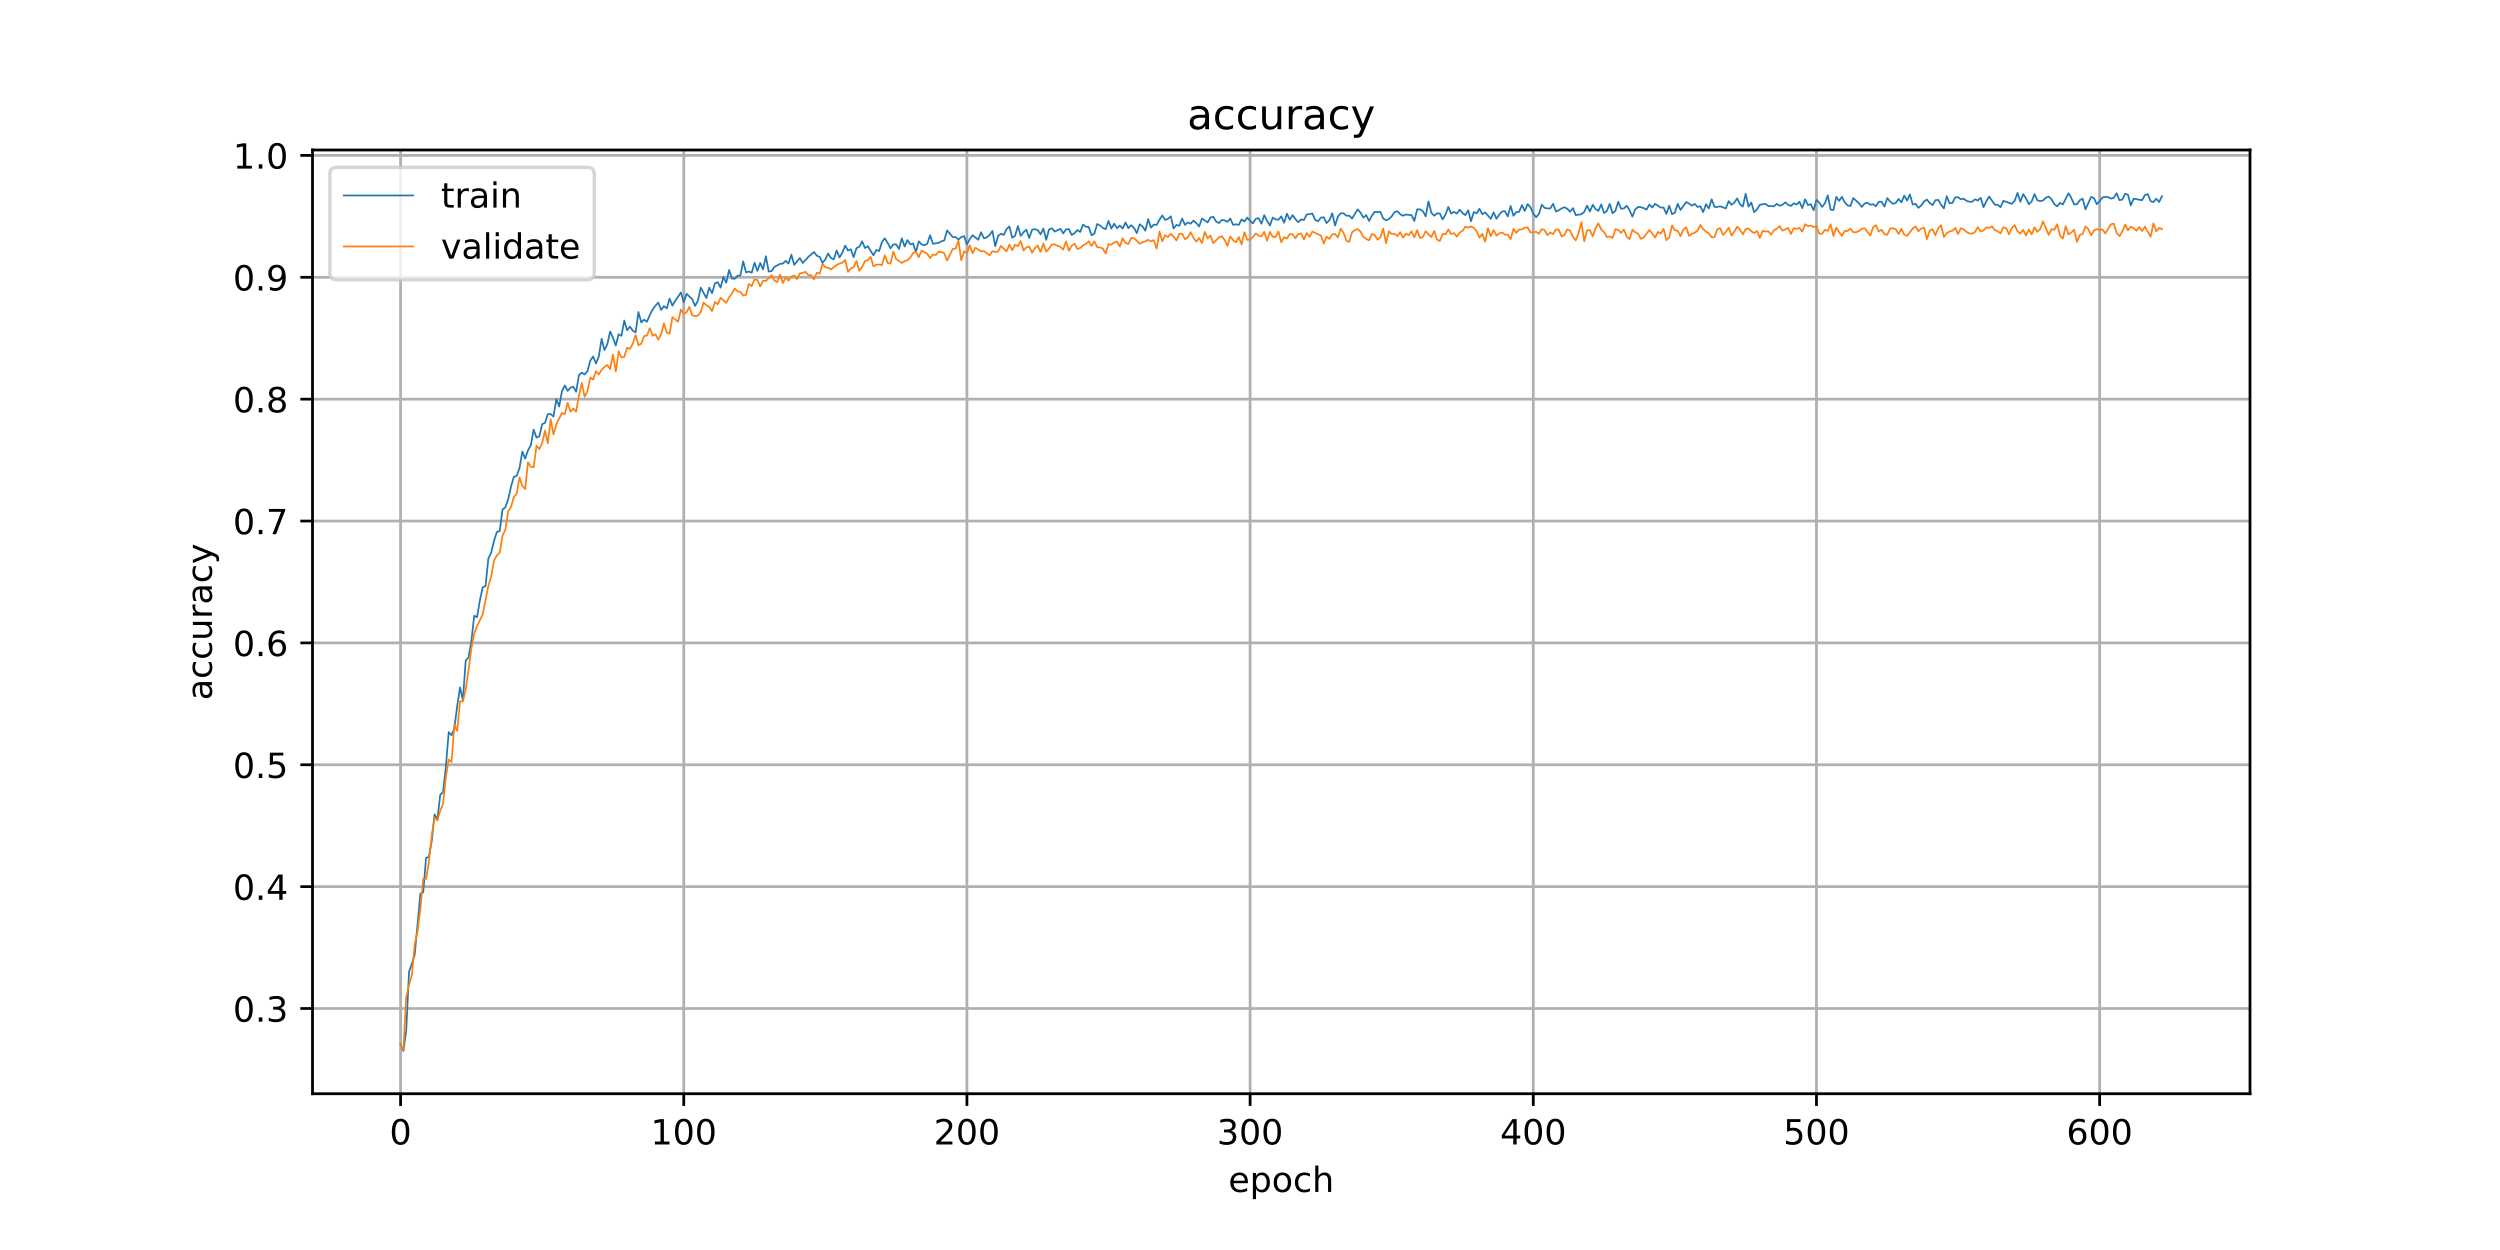 <?xml version="1.0" encoding="utf-8" standalone="no"?>
<!DOCTYPE svg PUBLIC "-//W3C//DTD SVG 1.1//EN"
  "http://www.w3.org/Graphics/SVG/1.1/DTD/svg11.dtd">
<!-- Created with matplotlib (https://matplotlib.org/) -->
<svg height="360pt" version="1.1" viewBox="0 0 720 360" width="720pt" xmlns="http://www.w3.org/2000/svg" xmlns:xlink="http://www.w3.org/1999/xlink">
 <defs>
  <style type="text/css">
*{stroke-linecap:butt;stroke-linejoin:round;}
  </style>
 </defs>
 <g id="figure_1">
  <g id="patch_1">
   <path d="M 0 360 
L 720 360 
L 720 0 
L 0 0 
z
" style="fill:#ffffff;"/>
  </g>
  <g id="axes_1">
   <g id="patch_2">
    <path d="M 90 315 
L 648 315 
L 648 43.2 
L 90 43.2 
z
" style="fill:#ffffff;"/>
   </g>
   <g id="matplotlib.axis_1">
    <g id="xtick_1">
     <g id="line2d_1">
      <path clip-path="url(#p9911fde828)" d="M 115.364 315 
L 115.364 43.2 
" style="fill:none;stroke:#b0b0b0;stroke-linecap:square;stroke-width:0.8;"/>
     </g>
     <g id="line2d_2">
      <defs>
       <path d="M 0 0 
L 0 3.5 
" id="m89f98bb335" style="stroke:#000000;stroke-width:0.8;"/>
      </defs>
      <g>
       <use style="stroke:#000000;stroke-width:0.8;" x="115.364" xlink:href="#m89f98bb335" y="315"/>
      </g>
     </g>
     <g id="text_1">
      <!-- 0 -->
      <defs>
       <path d="M 31.781 66.406 
Q 24.172 66.406 20.328 58.906 
Q 16.5 51.422 16.5 36.375 
Q 16.5 21.391 20.328 13.891 
Q 24.172 6.391 31.781 6.391 
Q 39.453 6.391 43.281 13.891 
Q 47.125 21.391 47.125 36.375 
Q 47.125 51.422 43.281 58.906 
Q 39.453 66.406 31.781 66.406 
z
M 31.781 74.219 
Q 44.047 74.219 50.516 64.516 
Q 56.984 54.828 56.984 36.375 
Q 56.984 17.969 50.516 8.266 
Q 44.047 -1.422 31.781 -1.422 
Q 19.531 -1.422 13.062 8.266 
Q 6.594 17.969 6.594 36.375 
Q 6.594 54.828 13.062 64.516 
Q 19.531 74.219 31.781 74.219 
z
" id="DejaVuSans-48"/>
      </defs>
      <g transform="translate(112.182 329.598)scale(0.1 -0.1)">
       <use xlink:href="#DejaVuSans-48"/>
      </g>
     </g>
    </g>
    <g id="xtick_2">
     <g id="line2d_3">
      <path clip-path="url(#p9911fde828)" d="M 196.919 315 
L 196.919 43.2 
" style="fill:none;stroke:#b0b0b0;stroke-linecap:square;stroke-width:0.8;"/>
     </g>
     <g id="line2d_4">
      <g>
       <use style="stroke:#000000;stroke-width:0.8;" x="196.919" xlink:href="#m89f98bb335" y="315"/>
      </g>
     </g>
     <g id="text_2">
      <!-- 100 -->
      <defs>
       <path d="M 12.406 8.297 
L 28.516 8.297 
L 28.516 63.922 
L 10.984 60.406 
L 10.984 69.391 
L 28.422 72.906 
L 38.281 72.906 
L 38.281 8.297 
L 54.391 8.297 
L 54.391 0 
L 12.406 0 
z
" id="DejaVuSans-49"/>
      </defs>
      <g transform="translate(187.375 329.598)scale(0.1 -0.1)">
       <use xlink:href="#DejaVuSans-49"/>
       <use x="63.623" xlink:href="#DejaVuSans-48"/>
       <use x="127.246" xlink:href="#DejaVuSans-48"/>
      </g>
     </g>
    </g>
    <g id="xtick_3">
     <g id="line2d_5">
      <path clip-path="url(#p9911fde828)" d="M 278.474 315 
L 278.474 43.2 
" style="fill:none;stroke:#b0b0b0;stroke-linecap:square;stroke-width:0.8;"/>
     </g>
     <g id="line2d_6">
      <g>
       <use style="stroke:#000000;stroke-width:0.8;" x="278.474" xlink:href="#m89f98bb335" y="315"/>
      </g>
     </g>
     <g id="text_3">
      <!-- 200 -->
      <defs>
       <path d="M 19.188 8.297 
L 53.609 8.297 
L 53.609 0 
L 7.328 0 
L 7.328 8.297 
Q 12.938 14.109 22.625 23.891 
Q 32.328 33.688 34.812 36.531 
Q 39.547 41.844 41.422 45.531 
Q 43.312 49.219 43.312 52.781 
Q 43.312 58.594 39.234 62.25 
Q 35.156 65.922 28.609 65.922 
Q 23.969 65.922 18.812 64.312 
Q 13.672 62.703 7.812 59.422 
L 7.812 69.391 
Q 13.766 71.781 18.938 73 
Q 24.125 74.219 28.422 74.219 
Q 39.75 74.219 46.484 68.547 
Q 53.219 62.891 53.219 53.422 
Q 53.219 48.922 51.531 44.891 
Q 49.859 40.875 45.406 35.406 
Q 44.188 33.984 37.641 27.219 
Q 31.109 20.453 19.188 8.297 
z
" id="DejaVuSans-50"/>
      </defs>
      <g transform="translate(268.93 329.598)scale(0.1 -0.1)">
       <use xlink:href="#DejaVuSans-50"/>
       <use x="63.623" xlink:href="#DejaVuSans-48"/>
       <use x="127.246" xlink:href="#DejaVuSans-48"/>
      </g>
     </g>
    </g>
    <g id="xtick_4">
     <g id="line2d_7">
      <path clip-path="url(#p9911fde828)" d="M 360.029 315 
L 360.029 43.2 
" style="fill:none;stroke:#b0b0b0;stroke-linecap:square;stroke-width:0.8;"/>
     </g>
     <g id="line2d_8">
      <g>
       <use style="stroke:#000000;stroke-width:0.8;" x="360.029" xlink:href="#m89f98bb335" y="315"/>
      </g>
     </g>
     <g id="text_4">
      <!-- 300 -->
      <defs>
       <path d="M 40.578 39.312 
Q 47.656 37.797 51.625 33 
Q 55.609 28.219 55.609 21.188 
Q 55.609 10.406 48.188 4.484 
Q 40.766 -1.422 27.094 -1.422 
Q 22.516 -1.422 17.656 -0.516 
Q 12.797 0.391 7.625 2.203 
L 7.625 11.719 
Q 11.719 9.328 16.594 8.109 
Q 21.484 6.891 26.812 6.891 
Q 36.078 6.891 40.938 10.547 
Q 45.797 14.203 45.797 21.188 
Q 45.797 27.641 41.281 31.266 
Q 36.766 34.906 28.719 34.906 
L 20.219 34.906 
L 20.219 43.016 
L 29.109 43.016 
Q 36.375 43.016 40.234 45.922 
Q 44.094 48.828 44.094 54.297 
Q 44.094 59.906 40.109 62.906 
Q 36.141 65.922 28.719 65.922 
Q 24.656 65.922 20.016 65.031 
Q 15.375 64.156 9.812 62.312 
L 9.812 71.094 
Q 15.438 72.656 20.344 73.438 
Q 25.25 74.219 29.594 74.219 
Q 40.828 74.219 47.359 69.109 
Q 53.906 64.016 53.906 55.328 
Q 53.906 49.266 50.438 45.094 
Q 46.969 40.922 40.578 39.312 
z
" id="DejaVuSans-51"/>
      </defs>
      <g transform="translate(350.485 329.598)scale(0.1 -0.1)">
       <use xlink:href="#DejaVuSans-51"/>
       <use x="63.623" xlink:href="#DejaVuSans-48"/>
       <use x="127.246" xlink:href="#DejaVuSans-48"/>
      </g>
     </g>
    </g>
    <g id="xtick_5">
     <g id="line2d_9">
      <path clip-path="url(#p9911fde828)" d="M 441.584 315 
L 441.584 43.2 
" style="fill:none;stroke:#b0b0b0;stroke-linecap:square;stroke-width:0.8;"/>
     </g>
     <g id="line2d_10">
      <g>
       <use style="stroke:#000000;stroke-width:0.8;" x="441.584" xlink:href="#m89f98bb335" y="315"/>
      </g>
     </g>
     <g id="text_5">
      <!-- 400 -->
      <defs>
       <path d="M 37.797 64.312 
L 12.891 25.391 
L 37.797 25.391 
z
M 35.203 72.906 
L 47.609 72.906 
L 47.609 25.391 
L 58.016 25.391 
L 58.016 17.188 
L 47.609 17.188 
L 47.609 0 
L 37.797 0 
L 37.797 17.188 
L 4.891 17.188 
L 4.891 26.703 
z
" id="DejaVuSans-52"/>
      </defs>
      <g transform="translate(432.04 329.598)scale(0.1 -0.1)">
       <use xlink:href="#DejaVuSans-52"/>
       <use x="63.623" xlink:href="#DejaVuSans-48"/>
       <use x="127.246" xlink:href="#DejaVuSans-48"/>
      </g>
     </g>
    </g>
    <g id="xtick_6">
     <g id="line2d_11">
      <path clip-path="url(#p9911fde828)" d="M 523.139 315 
L 523.139 43.2 
" style="fill:none;stroke:#b0b0b0;stroke-linecap:square;stroke-width:0.8;"/>
     </g>
     <g id="line2d_12">
      <g>
       <use style="stroke:#000000;stroke-width:0.8;" x="523.139" xlink:href="#m89f98bb335" y="315"/>
      </g>
     </g>
     <g id="text_6">
      <!-- 500 -->
      <defs>
       <path d="M 10.797 72.906 
L 49.516 72.906 
L 49.516 64.594 
L 19.828 64.594 
L 19.828 46.734 
Q 21.969 47.469 24.109 47.828 
Q 26.266 48.188 28.422 48.188 
Q 40.625 48.188 47.75 41.5 
Q 54.891 34.812 54.891 23.391 
Q 54.891 11.625 47.562 5.094 
Q 40.234 -1.422 26.906 -1.422 
Q 22.312 -1.422 17.547 -0.641 
Q 12.797 0.141 7.719 1.703 
L 7.719 11.625 
Q 12.109 9.234 16.797 8.062 
Q 21.484 6.891 26.703 6.891 
Q 35.156 6.891 40.078 11.328 
Q 45.016 15.766 45.016 23.391 
Q 45.016 31 40.078 35.438 
Q 35.156 39.891 26.703 39.891 
Q 22.75 39.891 18.812 39.016 
Q 14.891 38.141 10.797 36.281 
z
" id="DejaVuSans-53"/>
      </defs>
      <g transform="translate(513.595 329.598)scale(0.1 -0.1)">
       <use xlink:href="#DejaVuSans-53"/>
       <use x="63.623" xlink:href="#DejaVuSans-48"/>
       <use x="127.246" xlink:href="#DejaVuSans-48"/>
      </g>
     </g>
    </g>
    <g id="xtick_7">
     <g id="line2d_13">
      <path clip-path="url(#p9911fde828)" d="M 604.694 315 
L 604.694 43.2 
" style="fill:none;stroke:#b0b0b0;stroke-linecap:square;stroke-width:0.8;"/>
     </g>
     <g id="line2d_14">
      <g>
       <use style="stroke:#000000;stroke-width:0.8;" x="604.694" xlink:href="#m89f98bb335" y="315"/>
      </g>
     </g>
     <g id="text_7">
      <!-- 600 -->
      <defs>
       <path d="M 33.016 40.375 
Q 26.375 40.375 22.484 35.828 
Q 18.609 31.297 18.609 23.391 
Q 18.609 15.531 22.484 10.953 
Q 26.375 6.391 33.016 6.391 
Q 39.656 6.391 43.531 10.953 
Q 47.406 15.531 47.406 23.391 
Q 47.406 31.297 43.531 35.828 
Q 39.656 40.375 33.016 40.375 
z
M 52.594 71.297 
L 52.594 62.312 
Q 48.875 64.062 45.094 64.984 
Q 41.312 65.922 37.594 65.922 
Q 27.828 65.922 22.672 59.328 
Q 17.531 52.734 16.797 39.406 
Q 19.672 43.656 24.016 45.922 
Q 28.375 48.188 33.594 48.188 
Q 44.578 48.188 50.953 41.516 
Q 57.328 34.859 57.328 23.391 
Q 57.328 12.156 50.688 5.359 
Q 44.047 -1.422 33.016 -1.422 
Q 20.359 -1.422 13.672 8.266 
Q 6.984 17.969 6.984 36.375 
Q 6.984 53.656 15.188 63.938 
Q 23.391 74.219 37.203 74.219 
Q 40.922 74.219 44.703 73.484 
Q 48.484 72.75 52.594 71.297 
z
" id="DejaVuSans-54"/>
      </defs>
      <g transform="translate(595.15 329.598)scale(0.1 -0.1)">
       <use xlink:href="#DejaVuSans-54"/>
       <use x="63.623" xlink:href="#DejaVuSans-48"/>
       <use x="127.246" xlink:href="#DejaVuSans-48"/>
      </g>
     </g>
    </g>
    <g id="text_8">
     <!-- epoch -->
     <defs>
      <path d="M 56.203 29.594 
L 56.203 25.203 
L 14.891 25.203 
Q 15.484 15.922 20.484 11.062 
Q 25.484 6.203 34.422 6.203 
Q 39.594 6.203 44.453 7.469 
Q 49.312 8.734 54.109 11.281 
L 54.109 2.781 
Q 49.266 0.734 44.188 -0.344 
Q 39.109 -1.422 33.891 -1.422 
Q 20.797 -1.422 13.156 6.188 
Q 5.516 13.812 5.516 26.812 
Q 5.516 40.234 12.766 48.109 
Q 20.016 56 32.328 56 
Q 43.359 56 49.781 48.891 
Q 56.203 41.797 56.203 29.594 
z
M 47.219 32.234 
Q 47.125 39.594 43.094 43.984 
Q 39.062 48.391 32.422 48.391 
Q 24.906 48.391 20.391 44.141 
Q 15.875 39.891 15.188 32.172 
z
" id="DejaVuSans-101"/>
      <path d="M 18.109 8.203 
L 18.109 -20.797 
L 9.078 -20.797 
L 9.078 54.688 
L 18.109 54.688 
L 18.109 46.391 
Q 20.953 51.266 25.266 53.625 
Q 29.594 56 35.594 56 
Q 45.562 56 51.781 48.094 
Q 58.016 40.188 58.016 27.297 
Q 58.016 14.406 51.781 6.484 
Q 45.562 -1.422 35.594 -1.422 
Q 29.594 -1.422 25.266 0.953 
Q 20.953 3.328 18.109 8.203 
z
M 48.688 27.297 
Q 48.688 37.203 44.609 42.844 
Q 40.531 48.484 33.406 48.484 
Q 26.266 48.484 22.188 42.844 
Q 18.109 37.203 18.109 27.297 
Q 18.109 17.391 22.188 11.75 
Q 26.266 6.109 33.406 6.109 
Q 40.531 6.109 44.609 11.75 
Q 48.688 17.391 48.688 27.297 
z
" id="DejaVuSans-112"/>
      <path d="M 30.609 48.391 
Q 23.391 48.391 19.188 42.75 
Q 14.984 37.109 14.984 27.297 
Q 14.984 17.484 19.156 11.844 
Q 23.344 6.203 30.609 6.203 
Q 37.797 6.203 41.984 11.859 
Q 46.188 17.531 46.188 27.297 
Q 46.188 37.016 41.984 42.703 
Q 37.797 48.391 30.609 48.391 
z
M 30.609 56 
Q 42.328 56 49.016 48.375 
Q 55.719 40.766 55.719 27.297 
Q 55.719 13.875 49.016 6.219 
Q 42.328 -1.422 30.609 -1.422 
Q 18.844 -1.422 12.172 6.219 
Q 5.516 13.875 5.516 27.297 
Q 5.516 40.766 12.172 48.375 
Q 18.844 56 30.609 56 
z
" id="DejaVuSans-111"/>
      <path d="M 48.781 52.594 
L 48.781 44.188 
Q 44.969 46.297 41.141 47.344 
Q 37.312 48.391 33.406 48.391 
Q 24.656 48.391 19.812 42.844 
Q 14.984 37.312 14.984 27.297 
Q 14.984 17.281 19.812 11.734 
Q 24.656 6.203 33.406 6.203 
Q 37.312 6.203 41.141 7.25 
Q 44.969 8.297 48.781 10.406 
L 48.781 2.094 
Q 45.016 0.344 40.984 -0.531 
Q 36.969 -1.422 32.422 -1.422 
Q 20.062 -1.422 12.781 6.344 
Q 5.516 14.109 5.516 27.297 
Q 5.516 40.672 12.859 48.328 
Q 20.219 56 33.016 56 
Q 37.156 56 41.109 55.141 
Q 45.062 54.297 48.781 52.594 
z
" id="DejaVuSans-99"/>
      <path d="M 54.891 33.016 
L 54.891 0 
L 45.906 0 
L 45.906 32.719 
Q 45.906 40.484 42.875 44.328 
Q 39.844 48.188 33.797 48.188 
Q 26.516 48.188 22.312 43.547 
Q 18.109 38.922 18.109 30.906 
L 18.109 0 
L 9.078 0 
L 9.078 75.984 
L 18.109 75.984 
L 18.109 46.188 
Q 21.344 51.125 25.703 53.562 
Q 30.078 56 35.797 56 
Q 45.219 56 50.047 50.172 
Q 54.891 44.344 54.891 33.016 
z
" id="DejaVuSans-104"/>
     </defs>
     <g transform="translate(353.772 343.277)scale(0.1 -0.1)">
      <use xlink:href="#DejaVuSans-101"/>
      <use x="61.523" xlink:href="#DejaVuSans-112"/>
      <use x="125" xlink:href="#DejaVuSans-111"/>
      <use x="186.182" xlink:href="#DejaVuSans-99"/>
      <use x="241.162" xlink:href="#DejaVuSans-104"/>
     </g>
    </g>
   </g>
   <g id="matplotlib.axis_2">
    <g id="ytick_1">
     <g id="line2d_15">
      <path clip-path="url(#p9911fde828)" d="M 90 290.449 
L 648 290.449 
" style="fill:none;stroke:#b0b0b0;stroke-linecap:square;stroke-width:0.8;"/>
     </g>
     <g id="line2d_16">
      <defs>
       <path d="M 0 0 
L -3.5 0 
" id="mf43bfba24e" style="stroke:#000000;stroke-width:0.8;"/>
      </defs>
      <g>
       <use style="stroke:#000000;stroke-width:0.8;" x="90" xlink:href="#mf43bfba24e" y="290.449"/>
      </g>
     </g>
     <g id="text_9">
      <!-- 0.3 -->
      <defs>
       <path d="M 10.688 12.406 
L 21 12.406 
L 21 0 
L 10.688 0 
z
" id="DejaVuSans-46"/>
      </defs>
      <g transform="translate(67.097 294.248)scale(0.1 -0.1)">
       <use xlink:href="#DejaVuSans-48"/>
       <use x="63.623" xlink:href="#DejaVuSans-46"/>
       <use x="95.41" xlink:href="#DejaVuSans-51"/>
      </g>
     </g>
    </g>
    <g id="ytick_2">
     <g id="line2d_17">
      <path clip-path="url(#p9911fde828)" d="M 90 255.351 
L 648 255.351 
" style="fill:none;stroke:#b0b0b0;stroke-linecap:square;stroke-width:0.8;"/>
     </g>
     <g id="line2d_18">
      <g>
       <use style="stroke:#000000;stroke-width:0.8;" x="90" xlink:href="#mf43bfba24e" y="255.351"/>
      </g>
     </g>
     <g id="text_10">
      <!-- 0.4 -->
      <g transform="translate(67.097 259.15)scale(0.1 -0.1)">
       <use xlink:href="#DejaVuSans-48"/>
       <use x="63.623" xlink:href="#DejaVuSans-46"/>
       <use x="95.41" xlink:href="#DejaVuSans-52"/>
      </g>
     </g>
    </g>
    <g id="ytick_3">
     <g id="line2d_19">
      <path clip-path="url(#p9911fde828)" d="M 90 220.253 
L 648 220.253 
" style="fill:none;stroke:#b0b0b0;stroke-linecap:square;stroke-width:0.8;"/>
     </g>
     <g id="line2d_20">
      <g>
       <use style="stroke:#000000;stroke-width:0.8;" x="90" xlink:href="#mf43bfba24e" y="220.253"/>
      </g>
     </g>
     <g id="text_11">
      <!-- 0.5 -->
      <g transform="translate(67.097 224.052)scale(0.1 -0.1)">
       <use xlink:href="#DejaVuSans-48"/>
       <use x="63.623" xlink:href="#DejaVuSans-46"/>
       <use x="95.41" xlink:href="#DejaVuSans-53"/>
      </g>
     </g>
    </g>
    <g id="ytick_4">
     <g id="line2d_21">
      <path clip-path="url(#p9911fde828)" d="M 90 185.154 
L 648 185.154 
" style="fill:none;stroke:#b0b0b0;stroke-linecap:square;stroke-width:0.8;"/>
     </g>
     <g id="line2d_22">
      <g>
       <use style="stroke:#000000;stroke-width:0.8;" x="90" xlink:href="#mf43bfba24e" y="185.154"/>
      </g>
     </g>
     <g id="text_12">
      <!-- 0.6 -->
      <g transform="translate(67.097 188.954)scale(0.1 -0.1)">
       <use xlink:href="#DejaVuSans-48"/>
       <use x="63.623" xlink:href="#DejaVuSans-46"/>
       <use x="95.41" xlink:href="#DejaVuSans-54"/>
      </g>
     </g>
    </g>
    <g id="ytick_5">
     <g id="line2d_23">
      <path clip-path="url(#p9911fde828)" d="M 90 150.056 
L 648 150.056 
" style="fill:none;stroke:#b0b0b0;stroke-linecap:square;stroke-width:0.8;"/>
     </g>
     <g id="line2d_24">
      <g>
       <use style="stroke:#000000;stroke-width:0.8;" x="90" xlink:href="#mf43bfba24e" y="150.056"/>
      </g>
     </g>
     <g id="text_13">
      <!-- 0.7 -->
      <defs>
       <path d="M 8.203 72.906 
L 55.078 72.906 
L 55.078 68.703 
L 28.609 0 
L 18.312 0 
L 43.219 64.594 
L 8.203 64.594 
z
" id="DejaVuSans-55"/>
      </defs>
      <g transform="translate(67.097 153.856)scale(0.1 -0.1)">
       <use xlink:href="#DejaVuSans-48"/>
       <use x="63.623" xlink:href="#DejaVuSans-46"/>
       <use x="95.41" xlink:href="#DejaVuSans-55"/>
      </g>
     </g>
    </g>
    <g id="ytick_6">
     <g id="line2d_25">
      <path clip-path="url(#p9911fde828)" d="M 90 114.958 
L 648 114.958 
" style="fill:none;stroke:#b0b0b0;stroke-linecap:square;stroke-width:0.8;"/>
     </g>
     <g id="line2d_26">
      <g>
       <use style="stroke:#000000;stroke-width:0.8;" x="90" xlink:href="#mf43bfba24e" y="114.958"/>
      </g>
     </g>
     <g id="text_14">
      <!-- 0.8 -->
      <defs>
       <path d="M 31.781 34.625 
Q 24.75 34.625 20.719 30.859 
Q 16.703 27.094 16.703 20.516 
Q 16.703 13.922 20.719 10.156 
Q 24.75 6.391 31.781 6.391 
Q 38.812 6.391 42.859 10.172 
Q 46.922 13.969 46.922 20.516 
Q 46.922 27.094 42.891 30.859 
Q 38.875 34.625 31.781 34.625 
z
M 21.922 38.812 
Q 15.578 40.375 12.031 44.719 
Q 8.5 49.078 8.5 55.328 
Q 8.5 64.062 14.719 69.141 
Q 20.953 74.219 31.781 74.219 
Q 42.672 74.219 48.875 69.141 
Q 55.078 64.062 55.078 55.328 
Q 55.078 49.078 51.531 44.719 
Q 48 40.375 41.703 38.812 
Q 48.828 37.156 52.797 32.312 
Q 56.781 27.484 56.781 20.516 
Q 56.781 9.906 50.312 4.234 
Q 43.844 -1.422 31.781 -1.422 
Q 19.734 -1.422 13.25 4.234 
Q 6.781 9.906 6.781 20.516 
Q 6.781 27.484 10.781 32.312 
Q 14.797 37.156 21.922 38.812 
z
M 18.312 54.391 
Q 18.312 48.734 21.844 45.562 
Q 25.391 42.391 31.781 42.391 
Q 38.141 42.391 41.719 45.562 
Q 45.312 48.734 45.312 54.391 
Q 45.312 60.062 41.719 63.234 
Q 38.141 66.406 31.781 66.406 
Q 25.391 66.406 21.844 63.234 
Q 18.312 60.062 18.312 54.391 
z
" id="DejaVuSans-56"/>
      </defs>
      <g transform="translate(67.097 118.757)scale(0.1 -0.1)">
       <use xlink:href="#DejaVuSans-48"/>
       <use x="63.623" xlink:href="#DejaVuSans-46"/>
       <use x="95.41" xlink:href="#DejaVuSans-56"/>
      </g>
     </g>
    </g>
    <g id="ytick_7">
     <g id="line2d_27">
      <path clip-path="url(#p9911fde828)" d="M 90 79.86 
L 648 79.86 
" style="fill:none;stroke:#b0b0b0;stroke-linecap:square;stroke-width:0.8;"/>
     </g>
     <g id="line2d_28">
      <g>
       <use style="stroke:#000000;stroke-width:0.8;" x="90" xlink:href="#mf43bfba24e" y="79.86"/>
      </g>
     </g>
     <g id="text_15">
      <!-- 0.9 -->
      <defs>
       <path d="M 10.984 1.516 
L 10.984 10.5 
Q 14.703 8.734 18.5 7.812 
Q 22.312 6.891 25.984 6.891 
Q 35.75 6.891 40.891 13.453 
Q 46.047 20.016 46.781 33.406 
Q 43.953 29.203 39.594 26.953 
Q 35.25 24.703 29.984 24.703 
Q 19.047 24.703 12.672 31.312 
Q 6.297 37.938 6.297 49.422 
Q 6.297 60.641 12.938 67.422 
Q 19.578 74.219 30.609 74.219 
Q 43.266 74.219 49.922 64.516 
Q 56.594 54.828 56.594 36.375 
Q 56.594 19.141 48.406 8.859 
Q 40.234 -1.422 26.422 -1.422 
Q 22.703 -1.422 18.891 -0.688 
Q 15.094 0.047 10.984 1.516 
z
M 30.609 32.422 
Q 37.25 32.422 41.125 36.953 
Q 45.016 41.5 45.016 49.422 
Q 45.016 57.281 41.125 61.844 
Q 37.25 66.406 30.609 66.406 
Q 23.969 66.406 20.094 61.844 
Q 16.219 57.281 16.219 49.422 
Q 16.219 41.5 20.094 36.953 
Q 23.969 32.422 30.609 32.422 
z
" id="DejaVuSans-57"/>
      </defs>
      <g transform="translate(67.097 83.659)scale(0.1 -0.1)">
       <use xlink:href="#DejaVuSans-48"/>
       <use x="63.623" xlink:href="#DejaVuSans-46"/>
       <use x="95.41" xlink:href="#DejaVuSans-57"/>
      </g>
     </g>
    </g>
    <g id="ytick_8">
     <g id="line2d_29">
      <path clip-path="url(#p9911fde828)" d="M 90 44.762 
L 648 44.762 
" style="fill:none;stroke:#b0b0b0;stroke-linecap:square;stroke-width:0.8;"/>
     </g>
     <g id="line2d_30">
      <g>
       <use style="stroke:#000000;stroke-width:0.8;" x="90" xlink:href="#mf43bfba24e" y="44.762"/>
      </g>
     </g>
     <g id="text_16">
      <!-- 1.0 -->
      <g transform="translate(67.097 48.561)scale(0.1 -0.1)">
       <use xlink:href="#DejaVuSans-49"/>
       <use x="63.623" xlink:href="#DejaVuSans-46"/>
       <use x="95.41" xlink:href="#DejaVuSans-48"/>
      </g>
     </g>
    </g>
    <g id="text_17">
     <!-- accuracy -->
     <defs>
      <path d="M 34.281 27.484 
Q 23.391 27.484 19.188 25 
Q 14.984 22.516 14.984 16.5 
Q 14.984 11.719 18.141 8.906 
Q 21.297 6.109 26.703 6.109 
Q 34.188 6.109 38.703 11.406 
Q 43.219 16.703 43.219 25.484 
L 43.219 27.484 
z
M 52.203 31.203 
L 52.203 0 
L 43.219 0 
L 43.219 8.297 
Q 40.141 3.328 35.547 0.953 
Q 30.953 -1.422 24.312 -1.422 
Q 15.922 -1.422 10.953 3.297 
Q 6 8.016 6 15.922 
Q 6 25.141 12.172 29.828 
Q 18.359 34.516 30.609 34.516 
L 43.219 34.516 
L 43.219 35.406 
Q 43.219 41.609 39.141 45 
Q 35.062 48.391 27.688 48.391 
Q 23 48.391 18.547 47.266 
Q 14.109 46.141 10.016 43.891 
L 10.016 52.203 
Q 14.938 54.109 19.578 55.047 
Q 24.219 56 28.609 56 
Q 40.484 56 46.344 49.844 
Q 52.203 43.703 52.203 31.203 
z
" id="DejaVuSans-97"/>
      <path d="M 8.5 21.578 
L 8.5 54.688 
L 17.484 54.688 
L 17.484 21.922 
Q 17.484 14.156 20.5 10.266 
Q 23.531 6.391 29.594 6.391 
Q 36.859 6.391 41.078 11.031 
Q 45.312 15.672 45.312 23.688 
L 45.312 54.688 
L 54.297 54.688 
L 54.297 0 
L 45.312 0 
L 45.312 8.406 
Q 42.047 3.422 37.719 1 
Q 33.406 -1.422 27.688 -1.422 
Q 18.266 -1.422 13.375 4.438 
Q 8.5 10.297 8.5 21.578 
z
M 31.109 56 
z
" id="DejaVuSans-117"/>
      <path d="M 41.109 46.297 
Q 39.594 47.172 37.812 47.578 
Q 36.031 48 33.891 48 
Q 26.266 48 22.188 43.047 
Q 18.109 38.094 18.109 28.812 
L 18.109 0 
L 9.078 0 
L 9.078 54.688 
L 18.109 54.688 
L 18.109 46.188 
Q 20.953 51.172 25.484 53.578 
Q 30.031 56 36.531 56 
Q 37.453 56 38.578 55.875 
Q 39.703 55.766 41.062 55.516 
z
" id="DejaVuSans-114"/>
      <path d="M 32.172 -5.078 
Q 28.375 -14.844 24.75 -17.812 
Q 21.141 -20.797 15.094 -20.797 
L 7.906 -20.797 
L 7.906 -13.281 
L 13.188 -13.281 
Q 16.891 -13.281 18.938 -11.516 
Q 21 -9.766 23.484 -3.219 
L 25.094 0.875 
L 2.984 54.688 
L 12.5 54.688 
L 29.594 11.922 
L 46.688 54.688 
L 56.203 54.688 
z
" id="DejaVuSans-121"/>
     </defs>
     <g transform="translate(61.017 201.659)rotate(-90)scale(0.1 -0.1)">
      <use xlink:href="#DejaVuSans-97"/>
      <use x="61.279" xlink:href="#DejaVuSans-99"/>
      <use x="116.26" xlink:href="#DejaVuSans-99"/>
      <use x="171.24" xlink:href="#DejaVuSans-117"/>
      <use x="234.619" xlink:href="#DejaVuSans-114"/>
      <use x="275.732" xlink:href="#DejaVuSans-97"/>
      <use x="337.012" xlink:href="#DejaVuSans-99"/>
      <use x="391.992" xlink:href="#DejaVuSans-121"/>
     </g>
    </g>
   </g>
   <g id="line2d_31">
    <path clip-path="url(#p9911fde828)" d="M 115.364 300.803 
L 116.179 302.645 
L 116.995 296.767 
L 117.81 279.832 
L 118.626 277.55 
L 119.441 274.918 
L 121.072 257.369 
L 121.888 257.018 
L 122.704 247.103 
L 123.519 246.752 
L 124.335 242.277 
L 125.15 234.555 
L 125.966 236.047 
L 126.781 228.939 
L 127.597 228.062 
L 128.412 220.779 
L 129.228 210.864 
L 130.044 211.741 
L 130.859 209.723 
L 131.675 203.318 
L 132.49 197.965 
L 133.306 201.651 
L 134.121 190.244 
L 134.937 189.366 
L 135.752 184.716 
L 136.568 177.345 
L 137.384 177.784 
L 138.199 172.958 
L 139.015 169.185 
L 139.83 168.746 
L 140.646 160.849 
L 141.461 159.182 
L 142.277 155.76 
L 143.092 153.215 
L 143.908 152.952 
L 144.723 146.722 
L 145.539 146.108 
L 146.355 143.826 
L 147.17 140.141 
L 147.986 137.333 
L 148.801 137.07 
L 149.617 134.789 
L 150.432 130.05 
L 151.248 132.068 
L 152.063 129.699 
L 152.879 128.208 
L 153.695 123.733 
L 154.51 126.014 
L 155.326 125.663 
L 156.141 122.153 
L 156.957 121.802 
L 157.772 119.258 
L 158.588 119.258 
L 159.403 119.96 
L 160.219 114.958 
L 161.034 117.064 
L 161.85 112.677 
L 162.666 111.01 
L 163.481 112.589 
L 164.297 111.624 
L 165.112 111.361 
L 165.928 112.852 
L 166.743 108.026 
L 167.559 107.324 
L 168.374 107.851 
L 169.19 106.886 
L 170.006 103.902 
L 170.821 102.674 
L 171.637 104.692 
L 172.452 102.674 
L 173.268 97.585 
L 174.083 100.831 
L 174.899 99.164 
L 175.714 95.479 
L 176.53 97.234 
L 177.346 99.515 
L 178.161 96.268 
L 178.977 96.707 
L 179.792 92.32 
L 180.608 95.128 
L 181.423 94.075 
L 182.239 95.215 
L 183.054 95.742 
L 183.87 89.863 
L 184.685 92.846 
L 185.501 92.057 
L 186.317 92.671 
L 187.132 90.74 
L 187.948 89.161 
L 188.763 88.02 
L 189.579 87.143 
L 190.394 89.249 
L 191.21 88.196 
L 192.025 88.81 
L 192.841 86.002 
L 193.657 88.02 
L 194.472 86.616 
L 196.103 84.247 
L 196.919 87.055 
L 197.734 84.598 
L 199.365 86.178 
L 200.181 88.108 
L 200.996 86.616 
L 201.812 82.843 
L 203.443 85.827 
L 204.259 82.843 
L 205.074 84.423 
L 205.89 81.615 
L 206.705 81.264 
L 207.521 82.843 
L 208.336 79.772 
L 209.152 81.439 
L 209.968 77.754 
L 210.783 80.211 
L 211.599 80.299 
L 212.414 79.421 
L 213.23 79.334 
L 214.045 75.297 
L 214.861 78.456 
L 215.676 78.193 
L 216.492 78.544 
L 217.308 75.648 
L 218.123 78.017 
L 218.939 75.736 
L 219.754 77.579 
L 220.57 73.806 
L 221.385 78.193 
L 222.201 78.105 
L 223.016 76.877 
L 224.647 75.999 
L 225.463 75.911 
L 226.279 75.122 
L 227.094 75.911 
L 227.91 73.367 
L 228.725 76.262 
L 230.356 74.332 
L 231.172 75.736 
L 232.803 73.981 
L 234.434 72.577 
L 235.25 73.63 
L 236.065 73.981 
L 236.881 75.736 
L 237.696 74.683 
L 238.512 73.016 
L 239.327 74.332 
L 240.143 74.683 
L 240.958 72.138 
L 241.774 74.157 
L 242.59 72.753 
L 243.405 70.734 
L 244.221 72.138 
L 245.036 71.787 
L 245.852 74.069 
L 246.667 71.436 
L 247.483 71.085 
L 248.298 69.506 
L 249.114 71.436 
L 249.93 70.91 
L 251.561 73.542 
L 252.376 71.963 
L 253.192 72.314 
L 254.007 69.682 
L 254.823 68.629 
L 255.638 69.945 
L 256.454 71.524 
L 257.27 70.384 
L 258.085 70.384 
L 258.901 71.7 
L 259.716 68.629 
L 260.532 70.998 
L 261.347 69.155 
L 262.163 70.384 
L 262.978 70.12 
L 263.794 72.577 
L 264.609 69.506 
L 265.425 70.384 
L 266.241 70.647 
L 267.056 70.208 
L 267.872 67.751 
L 268.687 70.208 
L 270.318 69.945 
L 271.134 69.506 
L 271.949 69.243 
L 272.765 66.347 
L 274.396 68.278 
L 275.212 68.278 
L 276.027 68.98 
L 276.843 68.278 
L 277.658 68.014 
L 278.474 70.384 
L 279.289 68.892 
L 280.105 67.751 
L 281.736 69.067 
L 282.552 66.874 
L 283.367 68.629 
L 284.183 68.365 
L 284.998 67.663 
L 285.814 66.523 
L 286.629 70.91 
L 287.445 67.927 
L 288.26 67.312 
L 289.076 67.663 
L 289.892 65.996 
L 290.707 65.207 
L 291.523 68.453 
L 292.338 67.927 
L 293.154 65.119 
L 293.969 67.927 
L 294.785 66.874 
L 295.6 66.172 
L 296.416 68.541 
L 297.232 66.172 
L 298.047 65.996 
L 298.863 66.259 
L 299.678 67.488 
L 300.494 65.821 
L 301.309 69.067 
L 302.125 66.084 
L 302.94 65.733 
L 303.756 66.698 
L 305.387 65.908 
L 306.203 67.225 
L 307.018 66.084 
L 307.834 65.996 
L 308.649 67.663 
L 309.465 67.137 
L 310.28 66.259 
L 311.096 66.786 
L 311.911 64.68 
L 312.727 65.294 
L 313.543 65.382 
L 314.358 67.751 
L 315.174 67.312 
L 315.989 64.505 
L 316.805 64.943 
L 317.62 65.645 
L 318.436 65.996 
L 319.251 63.627 
L 320.067 65.821 
L 320.882 64.417 
L 321.698 65.733 
L 322.514 64.943 
L 323.329 65.821 
L 324.145 64.066 
L 324.96 65.733 
L 325.776 64.856 
L 326.591 65.645 
L 327.407 67.137 
L 328.222 64.592 
L 329.038 65.207 
L 329.854 66.435 
L 330.669 63.101 
L 331.485 65.558 
L 332.3 64.68 
L 333.116 64.768 
L 333.931 63.276 
L 334.747 62.048 
L 335.562 63.364 
L 336.378 63.013 
L 337.194 62.311 
L 338.009 65.821 
L 338.825 64.768 
L 339.64 65.031 
L 340.456 62.925 
L 341.271 64.768 
L 342.087 64.066 
L 342.902 64.417 
L 343.718 63.539 
L 344.533 64.241 
L 345.349 65.207 
L 346.165 62.925 
L 347.796 64.066 
L 348.611 62.662 
L 349.427 62.399 
L 350.242 63.803 
L 351.058 64.241 
L 351.873 63.364 
L 352.689 63.452 
L 353.505 63.89 
L 354.32 62.925 
L 355.136 64.768 
L 355.951 64.592 
L 356.767 64.768 
L 357.582 63.188 
L 358.398 63.803 
L 359.213 62.662 
L 360.029 63.627 
L 360.844 64.329 
L 361.66 63.013 
L 362.476 62.837 
L 363.291 64.417 
L 364.107 61.96 
L 364.922 63.627 
L 365.738 64.943 
L 366.553 62.662 
L 367.369 63.188 
L 368.184 63.276 
L 369 62.311 
L 369.816 64.154 
L 370.631 61.521 
L 371.447 63.276 
L 372.262 61.96 
L 373.078 63.101 
L 373.893 63.978 
L 374.709 63.188 
L 375.524 63.364 
L 376.34 61.784 
L 377.971 61.521 
L 378.787 63.364 
L 379.602 63.715 
L 380.418 62.662 
L 381.233 62.574 
L 382.049 64.241 
L 382.864 63.452 
L 383.68 61.433 
L 384.495 64.943 
L 385.311 62.399 
L 386.127 61.433 
L 386.942 61.433 
L 387.758 62.135 
L 388.573 62.135 
L 389.389 62.925 
L 391.02 60.293 
L 391.835 61.258 
L 392.651 62.662 
L 393.467 61.96 
L 394.282 63.627 
L 395.098 62.135 
L 395.913 60.995 
L 396.729 61.083 
L 397.544 60.995 
L 398.36 62.925 
L 399.175 63.452 
L 399.991 63.101 
L 400.806 62.311 
L 401.622 61.083 
L 402.438 60.819 
L 403.253 61.697 
L 404.069 62.135 
L 404.884 61.784 
L 406.515 61.96 
L 407.331 63.627 
L 408.146 60.293 
L 408.962 60.293 
L 409.778 60.819 
L 410.593 62.311 
L 411.409 58.011 
L 412.224 61.258 
L 413.04 62.135 
L 413.855 61.433 
L 414.671 61.521 
L 415.486 63.188 
L 416.302 61.784 
L 417.118 59.591 
L 417.933 61.521 
L 418.749 60.995 
L 419.564 61.521 
L 420.38 60.381 
L 421.195 61.346 
L 422.011 61.96 
L 422.826 60.556 
L 423.642 63.715 
L 424.457 61.083 
L 425.273 61.433 
L 426.089 60.117 
L 426.904 61.697 
L 427.72 61.17 
L 429.351 63.013 
L 430.166 61.17 
L 430.982 63.013 
L 431.797 61.784 
L 432.613 60.907 
L 433.429 60.819 
L 434.244 62.311 
L 435.06 59.328 
L 435.875 62.135 
L 436.691 61.083 
L 437.506 60.995 
L 438.322 59.064 
L 439.137 60.732 
L 439.953 58.801 
L 440.768 59.679 
L 441.584 61.521 
L 442.4 62.574 
L 443.215 61.609 
L 444.031 58.977 
L 444.846 59.854 
L 445.662 60.03 
L 446.477 60.03 
L 447.293 58.713 
L 448.108 60.907 
L 448.924 60.556 
L 449.74 60.03 
L 450.555 59.679 
L 451.371 60.117 
L 452.186 60.995 
L 453.002 59.942 
L 453.817 61.96 
L 455.448 61.697 
L 456.264 60.995 
L 457.08 59.24 
L 457.895 60.907 
L 458.711 58.977 
L 459.526 60.205 
L 460.342 60.732 
L 461.157 58.889 
L 461.973 61.346 
L 462.788 60.732 
L 463.604 58.713 
L 464.419 61.433 
L 465.235 60.732 
L 466.051 58.099 
L 466.866 60.117 
L 467.682 60.03 
L 468.497 59.24 
L 469.313 60.556 
L 470.128 62.399 
L 470.944 60.293 
L 471.759 59.591 
L 472.575 59.679 
L 473.391 59.942 
L 474.206 60.381 
L 475.022 58.889 
L 475.837 59.766 
L 476.653 58.713 
L 478.284 59.766 
L 479.099 59.766 
L 479.915 61.609 
L 480.73 59.24 
L 481.546 61.697 
L 482.362 61.258 
L 483.177 58.713 
L 483.993 60.468 
L 485.624 58.187 
L 486.439 58.626 
L 487.255 59.24 
L 488.07 58.713 
L 488.886 59.591 
L 489.702 59.415 
L 490.517 61.083 
L 491.333 58.801 
L 492.148 60.03 
L 492.964 57.397 
L 493.779 59.591 
L 494.595 59.591 
L 495.41 59.415 
L 497.042 60.03 
L 497.857 57.924 
L 498.673 58.977 
L 499.488 58.362 
L 500.304 57.134 
L 501.119 58.801 
L 501.935 59.503 
L 502.75 55.818 
L 503.566 59.503 
L 504.381 58.362 
L 505.197 61.083 
L 506.013 60.293 
L 506.828 58.977 
L 508.459 58.713 
L 509.275 59.328 
L 510.906 59.415 
L 511.721 58.713 
L 512.537 59.24 
L 513.353 58.977 
L 514.168 58.275 
L 514.984 58.977 
L 515.799 59.328 
L 516.615 58.538 
L 517.43 58.889 
L 518.246 58.099 
L 519.061 59.942 
L 519.877 57.397 
L 520.692 59.064 
L 521.508 58.801 
L 522.324 60.556 
L 523.139 57.573 
L 523.955 58.362 
L 524.77 59.591 
L 525.586 58.538 
L 526.401 56.257 
L 527.217 60.381 
L 528.032 60.468 
L 528.848 56.695 
L 529.664 57.836 
L 530.479 56.695 
L 531.295 58.275 
L 532.11 59.152 
L 532.926 59.328 
L 533.741 57.046 
L 535.372 58.538 
L 536.188 59.591 
L 537.004 58.626 
L 537.819 58.362 
L 538.635 58.977 
L 539.45 58.801 
L 540.266 59.415 
L 541.081 58.099 
L 541.897 58.099 
L 542.712 59.503 
L 543.528 57.046 
L 544.343 58.011 
L 545.159 58.713 
L 545.975 58.45 
L 546.79 57.309 
L 547.606 58.275 
L 548.421 56.344 
L 549.237 57.748 
L 550.052 55.993 
L 550.868 58.889 
L 551.683 58.713 
L 552.499 59.854 
L 553.315 59.152 
L 554.13 58.011 
L 554.946 57.485 
L 555.761 58.45 
L 556.577 59.064 
L 557.392 57.66 
L 558.208 57.573 
L 559.023 58.977 
L 559.839 60.03 
L 560.654 56.52 
L 561.47 58.538 
L 562.286 58.45 
L 563.101 56.871 
L 563.917 56.783 
L 564.732 57.397 
L 565.548 57.222 
L 566.363 57.836 
L 567.179 58.099 
L 567.994 58.099 
L 568.81 57.397 
L 569.626 57.748 
L 570.441 56.958 
L 571.257 59.679 
L 572.072 57.924 
L 572.888 56.607 
L 574.519 58.977 
L 575.334 58.977 
L 576.15 59.679 
L 576.966 57.836 
L 579.412 58.713 
L 580.228 57.836 
L 581.043 55.555 
L 581.859 58.099 
L 582.674 55.906 
L 583.49 57.134 
L 584.305 58.801 
L 585.121 58.011 
L 585.937 55.906 
L 586.752 57.66 
L 587.568 57.924 
L 588.383 57.748 
L 589.199 56.958 
L 590.014 56.607 
L 590.83 57.397 
L 591.645 58.801 
L 592.461 59.415 
L 593.277 58.45 
L 594.092 58.889 
L 595.723 55.642 
L 596.539 57.046 
L 597.354 58.889 
L 598.17 58.801 
L 598.985 57.66 
L 599.801 57.222 
L 600.616 60.293 
L 602.248 56.695 
L 603.063 57.046 
L 603.879 58.801 
L 604.694 57.924 
L 605.51 56.871 
L 606.325 56.695 
L 607.141 56.783 
L 607.956 57.222 
L 608.772 56.958 
L 609.588 55.642 
L 610.403 57.66 
L 611.219 57.485 
L 612.034 55.818 
L 612.85 56.081 
L 613.665 59.152 
L 614.481 57.222 
L 616.928 57.66 
L 617.743 56.169 
L 618.559 55.906 
L 619.374 57.924 
L 620.19 58.187 
L 621.005 57.222 
L 621.821 58.187 
L 622.636 56.52 
L 622.636 56.52 
" style="fill:none;stroke:#1f77b4;stroke-linecap:square;stroke-width:0.5;"/>
   </g>
   <g id="line2d_32">
    <path clip-path="url(#p9911fde828)" d="M 115.364 300.978 
L 116.179 302.294 
L 116.995 287.202 
L 117.81 283.692 
L 118.626 280.797 
L 119.441 271.935 
L 120.257 268.162 
L 121.072 261.756 
L 121.888 253.069 
L 122.704 253.157 
L 123.519 248.243 
L 124.335 240.697 
L 125.15 235.433 
L 125.966 236.31 
L 126.781 233.502 
L 127.597 231.484 
L 128.412 223.762 
L 129.228 218.761 
L 130.044 219.463 
L 130.859 208.758 
L 131.675 210.513 
L 132.49 202.002 
L 133.306 202.002 
L 134.121 198.579 
L 134.937 193.139 
L 135.752 186.734 
L 136.568 182.522 
L 137.384 180.328 
L 139.015 176.906 
L 140.646 168.746 
L 141.461 166.026 
L 142.277 161.463 
L 143.092 159.972 
L 143.908 159.182 
L 144.723 154.268 
L 145.539 152.601 
L 146.355 147.248 
L 147.17 146.02 
L 147.986 143.124 
L 148.801 142.159 
L 149.617 137.509 
L 150.432 139.966 
L 151.248 140.843 
L 152.063 133.121 
L 152.879 134.438 
L 153.695 134.525 
L 154.51 128.383 
L 155.326 129.348 
L 156.141 127.593 
L 156.957 123.996 
L 157.772 127.681 
L 158.588 120.749 
L 159.403 125.137 
L 160.219 122.153 
L 161.85 118.907 
L 162.666 119.258 
L 163.481 116.011 
L 164.297 118.556 
L 165.112 117.678 
L 165.928 118.556 
L 166.743 113.817 
L 167.559 110.308 
L 168.374 114.256 
L 169.19 112.677 
L 170.006 108.728 
L 170.821 109.342 
L 171.637 106.886 
L 172.452 107.851 
L 173.268 106.535 
L 174.083 105.657 
L 174.899 105.131 
L 175.714 106.271 
L 176.53 102.147 
L 177.346 106.973 
L 178.161 101.182 
L 178.977 102.937 
L 179.792 102.762 
L 180.608 100.129 
L 181.423 100.48 
L 182.239 98.988 
L 183.054 96.532 
L 183.87 99.427 
L 184.685 98.988 
L 185.501 96.795 
L 186.317 96.619 
L 187.132 94.513 
L 187.948 96.707 
L 188.763 96.268 
L 189.579 97.848 
L 190.394 96.268 
L 191.21 93.11 
L 192.025 95.83 
L 192.841 96.093 
L 193.657 91.355 
L 195.288 92.671 
L 196.103 89.161 
L 196.919 90.389 
L 197.734 89.951 
L 198.55 88.371 
L 199.365 90.828 
L 200.181 91.004 
L 200.996 90.916 
L 201.812 89.863 
L 202.628 87.143 
L 203.443 87.933 
L 204.259 88.371 
L 205.074 89.6 
L 205.89 86.967 
L 206.705 87.669 
L 207.521 85.739 
L 209.152 87.231 
L 209.968 85.651 
L 210.783 84.511 
L 211.599 83.107 
L 212.414 83.896 
L 213.23 84.072 
L 214.045 85.125 
L 214.861 84.861 
L 215.676 81.79 
L 216.492 82.405 
L 217.308 80.474 
L 218.123 80.65 
L 218.939 82.492 
L 219.754 80.825 
L 220.57 80.913 
L 222.201 79.246 
L 223.016 80.825 
L 223.832 81.264 
L 224.647 79.07 
L 225.463 81.527 
L 226.279 79.86 
L 227.094 80.825 
L 227.91 79.685 
L 228.725 79.334 
L 229.541 80.386 
L 230.356 78.719 
L 231.172 78.632 
L 231.987 78.281 
L 232.803 79.246 
L 233.619 79.246 
L 234.434 80.474 
L 235.25 78.544 
L 236.065 78.807 
L 236.881 75.999 
L 237.696 76.964 
L 238.512 77.14 
L 239.327 77.579 
L 240.958 76.35 
L 241.774 75.911 
L 242.59 75.648 
L 243.405 74.859 
L 244.221 78.281 
L 245.036 77.315 
L 245.852 76.964 
L 246.667 75.122 
L 247.483 78.017 
L 248.298 76.877 
L 249.114 75.21 
L 249.93 74.946 
L 250.745 73.981 
L 251.561 76.701 
L 252.376 76.262 
L 253.192 76.175 
L 254.007 76.35 
L 254.823 73.542 
L 255.638 75.736 
L 256.454 75.911 
L 257.27 72.489 
L 258.085 74.595 
L 259.716 75.736 
L 260.532 75.21 
L 261.347 74.946 
L 262.163 74.157 
L 262.978 72.928 
L 263.794 72.489 
L 264.609 74.069 
L 265.425 72.138 
L 267.056 73.104 
L 267.872 74.332 
L 268.687 73.279 
L 269.503 73.455 
L 270.318 72.489 
L 271.134 72.577 
L 271.949 72.928 
L 272.765 75.034 
L 274.396 71.7 
L 275.212 71.612 
L 276.027 69.331 
L 276.843 74.946 
L 277.658 72.402 
L 278.474 72.84 
L 279.289 70.647 
L 280.105 72.928 
L 280.92 71.349 
L 282.552 72.402 
L 283.367 72.314 
L 284.998 73.542 
L 285.814 72.314 
L 286.629 72.577 
L 287.445 72.402 
L 288.26 70.822 
L 289.892 72.402 
L 290.707 70.471 
L 291.523 72.051 
L 292.338 70.471 
L 293.154 70.91 
L 293.969 69.418 
L 294.785 72.138 
L 295.6 71.261 
L 296.416 70.998 
L 297.232 72.84 
L 298.047 71.436 
L 298.863 70.734 
L 299.678 72.577 
L 300.494 70.12 
L 301.309 72.489 
L 302.125 71.612 
L 302.94 70.384 
L 303.756 70.384 
L 304.571 70.822 
L 305.387 71.085 
L 306.203 71.875 
L 307.018 69.506 
L 307.834 72.226 
L 308.649 70.734 
L 309.465 70.208 
L 310.28 71.7 
L 311.096 71.436 
L 311.911 70.647 
L 312.727 70.296 
L 313.543 69.506 
L 314.358 70.822 
L 315.174 69.506 
L 315.989 71.173 
L 316.805 71.261 
L 317.62 71.612 
L 318.436 73.016 
L 319.251 70.296 
L 320.067 70.471 
L 320.882 69.857 
L 321.698 69.594 
L 322.514 70.998 
L 323.329 68.629 
L 324.145 69.945 
L 324.96 70.296 
L 325.776 68.541 
L 326.591 68.629 
L 327.407 69.331 
L 328.222 70.208 
L 329.038 69.769 
L 329.854 69.506 
L 330.669 69.067 
L 331.485 69.506 
L 332.3 69.155 
L 333.116 71.612 
L 333.931 66.698 
L 334.747 69.506 
L 335.562 67.751 
L 336.378 68.278 
L 337.194 67.312 
L 338.009 68.19 
L 338.825 69.243 
L 339.64 67.312 
L 340.456 67.312 
L 341.271 68.892 
L 342.087 68.365 
L 342.902 66.874 
L 343.718 68.453 
L 344.533 69.594 
L 345.349 68.541 
L 346.165 70.033 
L 346.98 66.786 
L 347.796 68.629 
L 348.611 67.839 
L 349.427 70.033 
L 351.058 68.365 
L 351.873 68.014 
L 352.689 69.067 
L 353.505 70.822 
L 354.32 68.102 
L 355.136 69.155 
L 355.951 69.769 
L 356.767 68.278 
L 357.582 70.384 
L 358.398 66.874 
L 359.213 69.067 
L 360.029 68.98 
L 360.844 68.278 
L 361.66 67.225 
L 362.476 67.839 
L 363.291 68.102 
L 364.107 66.786 
L 364.922 69.331 
L 365.738 66.786 
L 366.553 68.19 
L 367.369 68.278 
L 368.184 66.698 
L 369 69.769 
L 369.816 68.278 
L 370.631 68.716 
L 371.447 67.4 
L 372.262 67.488 
L 373.078 68.629 
L 373.893 67.4 
L 374.709 67.225 
L 375.524 68.98 
L 376.34 67.137 
L 377.156 68.19 
L 377.971 66.698 
L 380.418 67.839 
L 381.233 70.12 
L 382.049 68.19 
L 382.864 68.804 
L 383.68 67.488 
L 384.495 67.4 
L 385.311 68.365 
L 386.127 65.821 
L 386.942 67.049 
L 387.758 69.331 
L 388.573 69.682 
L 389.389 66.874 
L 390.204 66.259 
L 391.02 65.996 
L 391.835 66.698 
L 392.651 68.19 
L 393.467 68.804 
L 394.282 69.243 
L 395.098 67.4 
L 395.913 67.663 
L 396.729 69.067 
L 397.544 68.365 
L 398.36 65.821 
L 399.175 70.033 
L 399.991 66.61 
L 400.806 67.4 
L 401.622 67.312 
L 402.438 68.014 
L 403.253 66.874 
L 404.069 68.453 
L 404.884 67.312 
L 405.7 67.751 
L 406.515 66.61 
L 407.331 68.365 
L 408.146 66.259 
L 408.962 68.541 
L 409.778 68.278 
L 410.593 66.61 
L 412.224 68.278 
L 413.04 66.523 
L 413.855 68.98 
L 414.671 69.418 
L 415.486 67.4 
L 416.302 67.488 
L 417.118 66.084 
L 417.933 67.4 
L 418.749 67.137 
L 419.564 68.19 
L 420.38 66.961 
L 421.195 66.523 
L 422.011 65.294 
L 422.826 65.558 
L 423.642 65.207 
L 424.457 65.645 
L 425.273 66.61 
L 426.089 68.453 
L 426.904 67.312 
L 427.72 69.594 
L 428.535 65.733 
L 429.351 68.014 
L 430.166 66.259 
L 430.982 67.839 
L 431.797 67.225 
L 432.613 66.961 
L 433.429 67.576 
L 434.244 67.576 
L 435.06 68.892 
L 435.875 65.908 
L 436.691 67.049 
L 437.506 66.084 
L 438.322 66.084 
L 439.137 65.558 
L 439.953 65.47 
L 440.768 66.961 
L 442.4 66.786 
L 443.215 67.312 
L 444.031 65.996 
L 444.846 66.259 
L 445.662 67.751 
L 446.477 66.961 
L 447.293 67.4 
L 448.108 66.084 
L 448.924 66.172 
L 449.74 68.102 
L 450.555 67.663 
L 451.371 66.084 
L 452.186 66.435 
L 453.002 68.19 
L 453.817 69.243 
L 454.633 67.137 
L 455.448 63.978 
L 456.264 69.506 
L 457.08 66.347 
L 457.895 66.259 
L 458.711 68.102 
L 459.526 65.733 
L 460.342 64.329 
L 461.157 66.084 
L 461.973 66.874 
L 462.788 68.278 
L 463.604 68.102 
L 464.419 68.541 
L 465.235 65.996 
L 466.051 66.259 
L 466.866 67.049 
L 467.682 66.084 
L 468.497 68.19 
L 469.313 68.892 
L 470.128 66.172 
L 470.944 66.874 
L 471.759 67.312 
L 472.575 68.804 
L 473.391 68.365 
L 475.022 66.259 
L 475.837 67.225 
L 476.653 68.453 
L 477.468 66.786 
L 478.284 67.312 
L 479.099 65.908 
L 479.915 69.155 
L 480.73 68.453 
L 481.546 64.943 
L 482.362 66.347 
L 483.177 66.435 
L 483.993 68.014 
L 484.808 66.084 
L 485.624 65.47 
L 486.439 67.927 
L 487.255 67.312 
L 488.07 67.049 
L 488.886 66.435 
L 489.702 64.768 
L 490.517 65.996 
L 491.333 66.698 
L 492.148 67.225 
L 492.964 68.365 
L 493.779 68.278 
L 494.595 65.996 
L 495.41 65.733 
L 496.226 67.663 
L 497.042 66.786 
L 497.857 65.558 
L 498.673 67.839 
L 499.488 66.698 
L 500.304 65.294 
L 501.119 66.084 
L 501.935 67.488 
L 502.75 65.996 
L 503.566 65.821 
L 504.381 66.61 
L 505.197 67.137 
L 506.013 66.523 
L 506.828 68.541 
L 507.644 66.435 
L 508.459 66.698 
L 509.275 66.61 
L 510.09 67.576 
L 510.906 66.259 
L 511.721 65.908 
L 512.537 65.119 
L 513.353 66.435 
L 514.984 65.645 
L 515.799 67.4 
L 516.615 65.733 
L 517.43 65.908 
L 518.246 65.645 
L 519.061 66.698 
L 519.877 64.592 
L 520.692 65.119 
L 521.508 64.943 
L 522.324 65.382 
L 523.139 65.207 
L 523.955 67.312 
L 524.77 67.312 
L 525.586 66.172 
L 526.401 66.523 
L 527.217 64.592 
L 528.032 67.927 
L 528.848 65.558 
L 529.664 66.874 
L 530.479 67.927 
L 531.295 66.523 
L 532.11 66.523 
L 532.926 65.821 
L 533.741 66.874 
L 534.557 66.874 
L 535.372 66.523 
L 536.188 65.908 
L 537.004 65.733 
L 538.635 67.839 
L 539.45 65.47 
L 540.266 64.856 
L 541.081 66.698 
L 541.897 66.172 
L 542.712 67.4 
L 543.528 67.663 
L 544.343 65.821 
L 545.159 65.733 
L 545.975 65.996 
L 546.79 67.4 
L 547.606 65.908 
L 548.421 67.576 
L 549.237 67.927 
L 550.868 65.821 
L 551.683 65.207 
L 552.499 66.61 
L 553.315 65.821 
L 554.13 65.558 
L 554.946 68.892 
L 555.761 66.435 
L 556.577 65.996 
L 557.392 67.751 
L 558.208 65.733 
L 559.023 64.856 
L 559.839 68.278 
L 560.654 67.137 
L 561.47 66.698 
L 562.286 66.435 
L 563.101 65.645 
L 563.917 67.4 
L 564.732 65.733 
L 565.548 66.084 
L 566.363 66.786 
L 567.179 67.225 
L 567.994 67.312 
L 568.81 66.786 
L 569.626 65.382 
L 570.441 66.698 
L 571.257 66.347 
L 572.072 65.47 
L 572.888 65.645 
L 573.703 65.207 
L 574.519 66.259 
L 575.334 66.61 
L 576.15 67.225 
L 576.966 65.47 
L 577.781 65.733 
L 578.597 67.488 
L 579.412 65.645 
L 580.228 64.856 
L 581.043 66.61 
L 581.859 67.312 
L 582.674 66.172 
L 583.49 67.839 
L 584.305 66.084 
L 585.121 67.488 
L 585.937 65.47 
L 586.752 66.786 
L 587.568 65.996 
L 588.383 63.715 
L 590.014 67.663 
L 590.83 65.996 
L 591.645 66.172 
L 592.461 64.592 
L 593.277 67.839 
L 594.092 68.716 
L 594.908 65.119 
L 595.723 67.488 
L 596.539 66.961 
L 597.354 66.172 
L 598.17 69.682 
L 598.985 67.663 
L 599.801 67.4 
L 600.616 65.207 
L 601.432 65.996 
L 602.248 67.751 
L 603.063 66.347 
L 603.879 65.996 
L 604.694 66.172 
L 605.51 66.084 
L 606.325 67.225 
L 607.956 64.592 
L 608.772 64.417 
L 609.588 67.049 
L 610.403 68.014 
L 611.219 66.698 
L 612.034 64.68 
L 612.85 66.347 
L 613.665 65.294 
L 614.481 65.733 
L 615.296 66.435 
L 616.112 65.382 
L 616.928 66.523 
L 617.743 65.294 
L 619.374 68.19 
L 620.19 64.329 
L 621.005 66.61 
L 621.821 65.645 
L 622.636 65.996 
L 622.636 65.996 
" style="fill:none;stroke:#ff7f0e;stroke-linecap:square;stroke-width:0.5;"/>
   </g>
   <g id="patch_3">
    <path d="M 90 315 
L 90 43.2 
" style="fill:none;stroke:#000000;stroke-linecap:square;stroke-linejoin:miter;stroke-width:0.8;"/>
   </g>
   <g id="patch_4">
    <path d="M 648 315 
L 648 43.2 
" style="fill:none;stroke:#000000;stroke-linecap:square;stroke-linejoin:miter;stroke-width:0.8;"/>
   </g>
   <g id="patch_5">
    <path d="M 90 315 
L 648 315 
" style="fill:none;stroke:#000000;stroke-linecap:square;stroke-linejoin:miter;stroke-width:0.8;"/>
   </g>
   <g id="patch_6">
    <path d="M 90 43.2 
L 648 43.2 
" style="fill:none;stroke:#000000;stroke-linecap:square;stroke-linejoin:miter;stroke-width:0.8;"/>
   </g>
   <g id="text_18">
    <!-- accuracy -->
    <g transform="translate(341.929 37.2)scale(0.12 -0.12)">
     <use xlink:href="#DejaVuSans-97"/>
     <use x="61.279" xlink:href="#DejaVuSans-99"/>
     <use x="116.26" xlink:href="#DejaVuSans-99"/>
     <use x="171.24" xlink:href="#DejaVuSans-117"/>
     <use x="234.619" xlink:href="#DejaVuSans-114"/>
     <use x="275.732" xlink:href="#DejaVuSans-97"/>
     <use x="337.012" xlink:href="#DejaVuSans-99"/>
     <use x="391.992" xlink:href="#DejaVuSans-121"/>
    </g>
   </g>
   <g id="legend_1">
    <g id="patch_7">
     <path d="M 97 80.556 
L 169.153 80.556 
Q 171.153 80.556 171.153 78.556 
L 171.153 50.2 
Q 171.153 48.2 169.153 48.2 
L 97 48.2 
Q 95 48.2 95 50.2 
L 95 78.556 
Q 95 80.556 97 80.556 
z
" style="fill:#ffffff;opacity:0.8;stroke:#cccccc;stroke-linejoin:miter;"/>
    </g>
    <g id="line2d_33">
     <path d="M 99 56.298 
L 119 56.298 
" style="fill:none;stroke:#1f77b4;stroke-linecap:square;stroke-width:0.5;"/>
    </g>
    <g id="line2d_34"/>
    <g id="text_19">
     <!-- train -->
     <defs>
      <path d="M 18.312 70.219 
L 18.312 54.688 
L 36.812 54.688 
L 36.812 47.703 
L 18.312 47.703 
L 18.312 18.016 
Q 18.312 11.328 20.141 9.422 
Q 21.969 7.516 27.594 7.516 
L 36.812 7.516 
L 36.812 0 
L 27.594 0 
Q 17.188 0 13.234 3.875 
Q 9.281 7.766 9.281 18.016 
L 9.281 47.703 
L 2.688 47.703 
L 2.688 54.688 
L 9.281 54.688 
L 9.281 70.219 
z
" id="DejaVuSans-116"/>
      <path d="M 9.422 54.688 
L 18.406 54.688 
L 18.406 0 
L 9.422 0 
z
M 9.422 75.984 
L 18.406 75.984 
L 18.406 64.594 
L 9.422 64.594 
z
" id="DejaVuSans-105"/>
      <path d="M 54.891 33.016 
L 54.891 0 
L 45.906 0 
L 45.906 32.719 
Q 45.906 40.484 42.875 44.328 
Q 39.844 48.188 33.797 48.188 
Q 26.516 48.188 22.312 43.547 
Q 18.109 38.922 18.109 30.906 
L 18.109 0 
L 9.078 0 
L 9.078 54.688 
L 18.109 54.688 
L 18.109 46.188 
Q 21.344 51.125 25.703 53.562 
Q 30.078 56 35.797 56 
Q 45.219 56 50.047 50.172 
Q 54.891 44.344 54.891 33.016 
z
" id="DejaVuSans-110"/>
     </defs>
     <g transform="translate(127 59.798)scale(0.1 -0.1)">
      <use xlink:href="#DejaVuSans-116"/>
      <use x="39.209" xlink:href="#DejaVuSans-114"/>
      <use x="80.322" xlink:href="#DejaVuSans-97"/>
      <use x="141.602" xlink:href="#DejaVuSans-105"/>
      <use x="169.385" xlink:href="#DejaVuSans-110"/>
     </g>
    </g>
    <g id="line2d_35">
     <path d="M 99 70.977 
L 119 70.977 
" style="fill:none;stroke:#ff7f0e;stroke-linecap:square;stroke-width:0.5;"/>
    </g>
    <g id="line2d_36"/>
    <g id="text_20">
     <!-- validate -->
     <defs>
      <path d="M 2.984 54.688 
L 12.5 54.688 
L 29.594 8.797 
L 46.688 54.688 
L 56.203 54.688 
L 35.688 0 
L 23.484 0 
z
" id="DejaVuSans-118"/>
      <path d="M 9.422 75.984 
L 18.406 75.984 
L 18.406 0 
L 9.422 0 
z
" id="DejaVuSans-108"/>
      <path d="M 45.406 46.391 
L 45.406 75.984 
L 54.391 75.984 
L 54.391 0 
L 45.406 0 
L 45.406 8.203 
Q 42.578 3.328 38.25 0.953 
Q 33.938 -1.422 27.875 -1.422 
Q 17.969 -1.422 11.734 6.484 
Q 5.516 14.406 5.516 27.297 
Q 5.516 40.188 11.734 48.094 
Q 17.969 56 27.875 56 
Q 33.938 56 38.25 53.625 
Q 42.578 51.266 45.406 46.391 
z
M 14.797 27.297 
Q 14.797 17.391 18.875 11.75 
Q 22.953 6.109 30.078 6.109 
Q 37.203 6.109 41.297 11.75 
Q 45.406 17.391 45.406 27.297 
Q 45.406 37.203 41.297 42.844 
Q 37.203 48.484 30.078 48.484 
Q 22.953 48.484 18.875 42.844 
Q 14.797 37.203 14.797 27.297 
z
" id="DejaVuSans-100"/>
     </defs>
     <g transform="translate(127 74.477)scale(0.1 -0.1)">
      <use xlink:href="#DejaVuSans-118"/>
      <use x="59.18" xlink:href="#DejaVuSans-97"/>
      <use x="120.459" xlink:href="#DejaVuSans-108"/>
      <use x="148.242" xlink:href="#DejaVuSans-105"/>
      <use x="176.025" xlink:href="#DejaVuSans-100"/>
      <use x="239.502" xlink:href="#DejaVuSans-97"/>
      <use x="300.781" xlink:href="#DejaVuSans-116"/>
      <use x="339.99" xlink:href="#DejaVuSans-101"/>
     </g>
    </g>
   </g>
  </g>
 </g>
 <defs>
  <clipPath id="p9911fde828">
   <rect height="271.8" width="558" x="90" y="43.2"/>
  </clipPath>
 </defs>
</svg>
